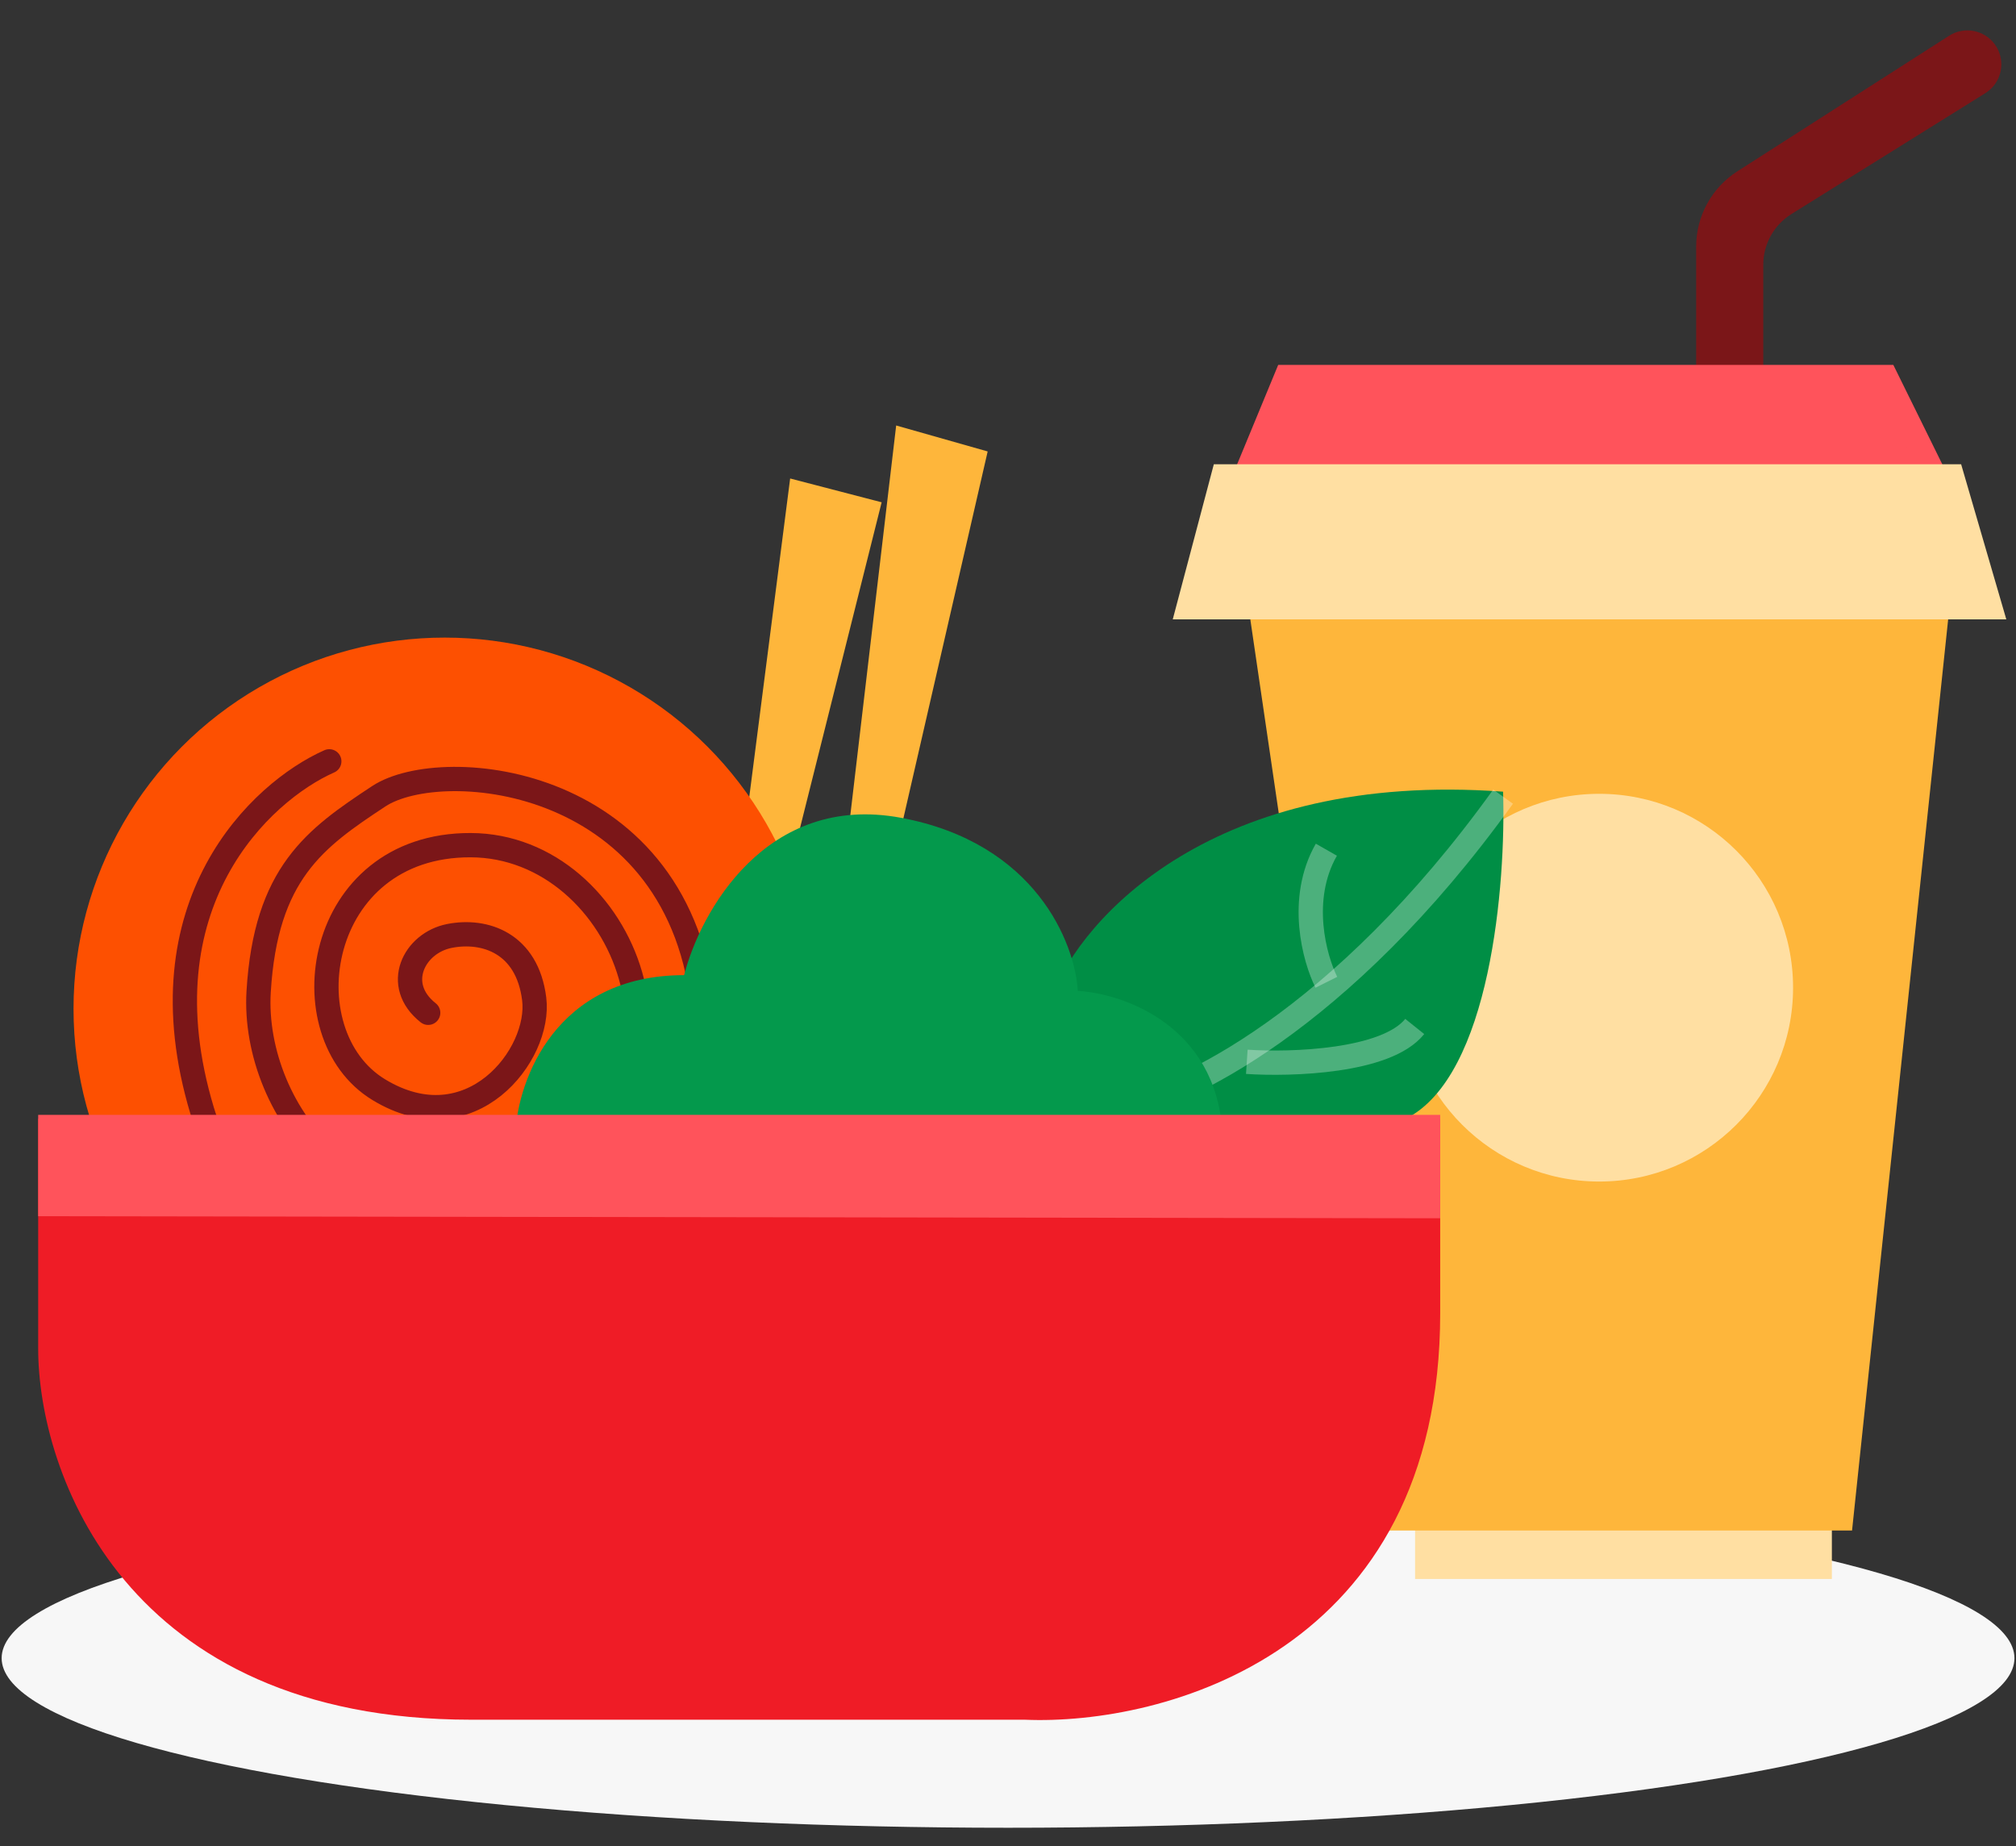 <svg fill="none" height="76" viewBox="0 0 83 76" width="83" xmlns="http://www.w3.org/2000/svg"><rect x="0" y="0" width="83" height="76" fill="#333333" stroke="none"/><ellipse cx="41.502" cy="68.261" fill="#f7f7f7" rx="41.434" ry="6.983"/><path d="m69.832 10.154v5.366h2.763v-4.622c0-.848.438-1.636 1.157-2.085l7.986-4.978c.684-.426.867-1.342.398-1.998-.432-.606-1.264-.766-1.891-.365l-8.715 5.579c-1.058.677-1.698 1.847-1.698 3.103z" fill="#7b1618"/><path d="m52.959 15.521-1.484 3.591h27.933l-1.77-3.591z" fill="#ff535b" stroke="#ff535b"/><path d="m75.419 65.002v-2.394h-17.159v2.394z" fill="#ffdfa2"/><path d="m76.25 63.007 3.957-37.51h-28.731l5.505 37.51z" fill="#feb63b"/><path d="m49.974 19.112-1.691 6.385h34.318l-1.86-6.385z" fill="#ffdfa2"/><circle cx="65.841" cy="40.66" fill="#ffdfa2" r="7.981"/><path d="m61.883 32.591c-11.934-.873-17.343 5.215-18.556 8.368l-1.091 5.458 7.277 2.911c2.547-1.092 7.786-3.275 8.368-3.275 3.493-1.746 4.123-9.703 4.002-13.462z" fill="#008e45"/><path d="m32.531 19.698-2.055 16.009h2.055l3.767-15.029z" fill="#feb63b"/><path d="m36.896 17.516-2.055 17.464h2.055l3.767-16.395z" fill="#feb63b"/><g stroke="#fff" stroke-opacity=".3"><path d="m46.238 45.531c2.304-.364 8.95-3.42 15.645-12.735"/><path d="m51.332 43.712c1.819.121 5.749 0 6.913-1.455"/><path d="m54.607 40.438c-.485-.97-1.164-3.42 0-5.458"/></g><circle cx="18.308" cy="41.529" fill="#fd5001" r="15.281"/><path d="m13.557 31.342c-2.812 1.246-7.796 5.867-5.236 14.379 3.2 10.64 21.527 5.752 20.655-4.026-.873-9.778-10.764-10.641-13.382-8.915s-4.654 3.163-4.946 8.052c-.291 4.889 4.364 11.216 11.636 7.477 7.273-3.739 3.491-13.5-2.909-13.516-6.4-.017-7.564 7.765-3.782 10.065s6.691-1.438 6.4-3.739c-.291-2.301-2.036-2.876-3.491-2.588-1.454.288-2.327 2.013-.873 3.163" stroke="#7b1618" stroke-linecap="round"/><path d="m28.166 40.144c-5.292 0-6.836 4.319-6.946 6.479h29.107c-.265-4.405-4.08-5.723-5.954-5.831-.11-1.944-1.72-6.09-7.277-7.126-5.557-1.036-8.269 3.887-8.931 6.479z" fill="#04994c"/><path d="m1.572 55.514v-9.46h57.722v8.005c0 13.972-11.4 16.979-17.101 16.737h-22.793c-14.263 0-17.828-10.188-17.828-15.281z" fill="#ef1c26"/><path d="m1.572 50.067v-4.171h57.722v4.257z" fill="#ff535b"/></svg>